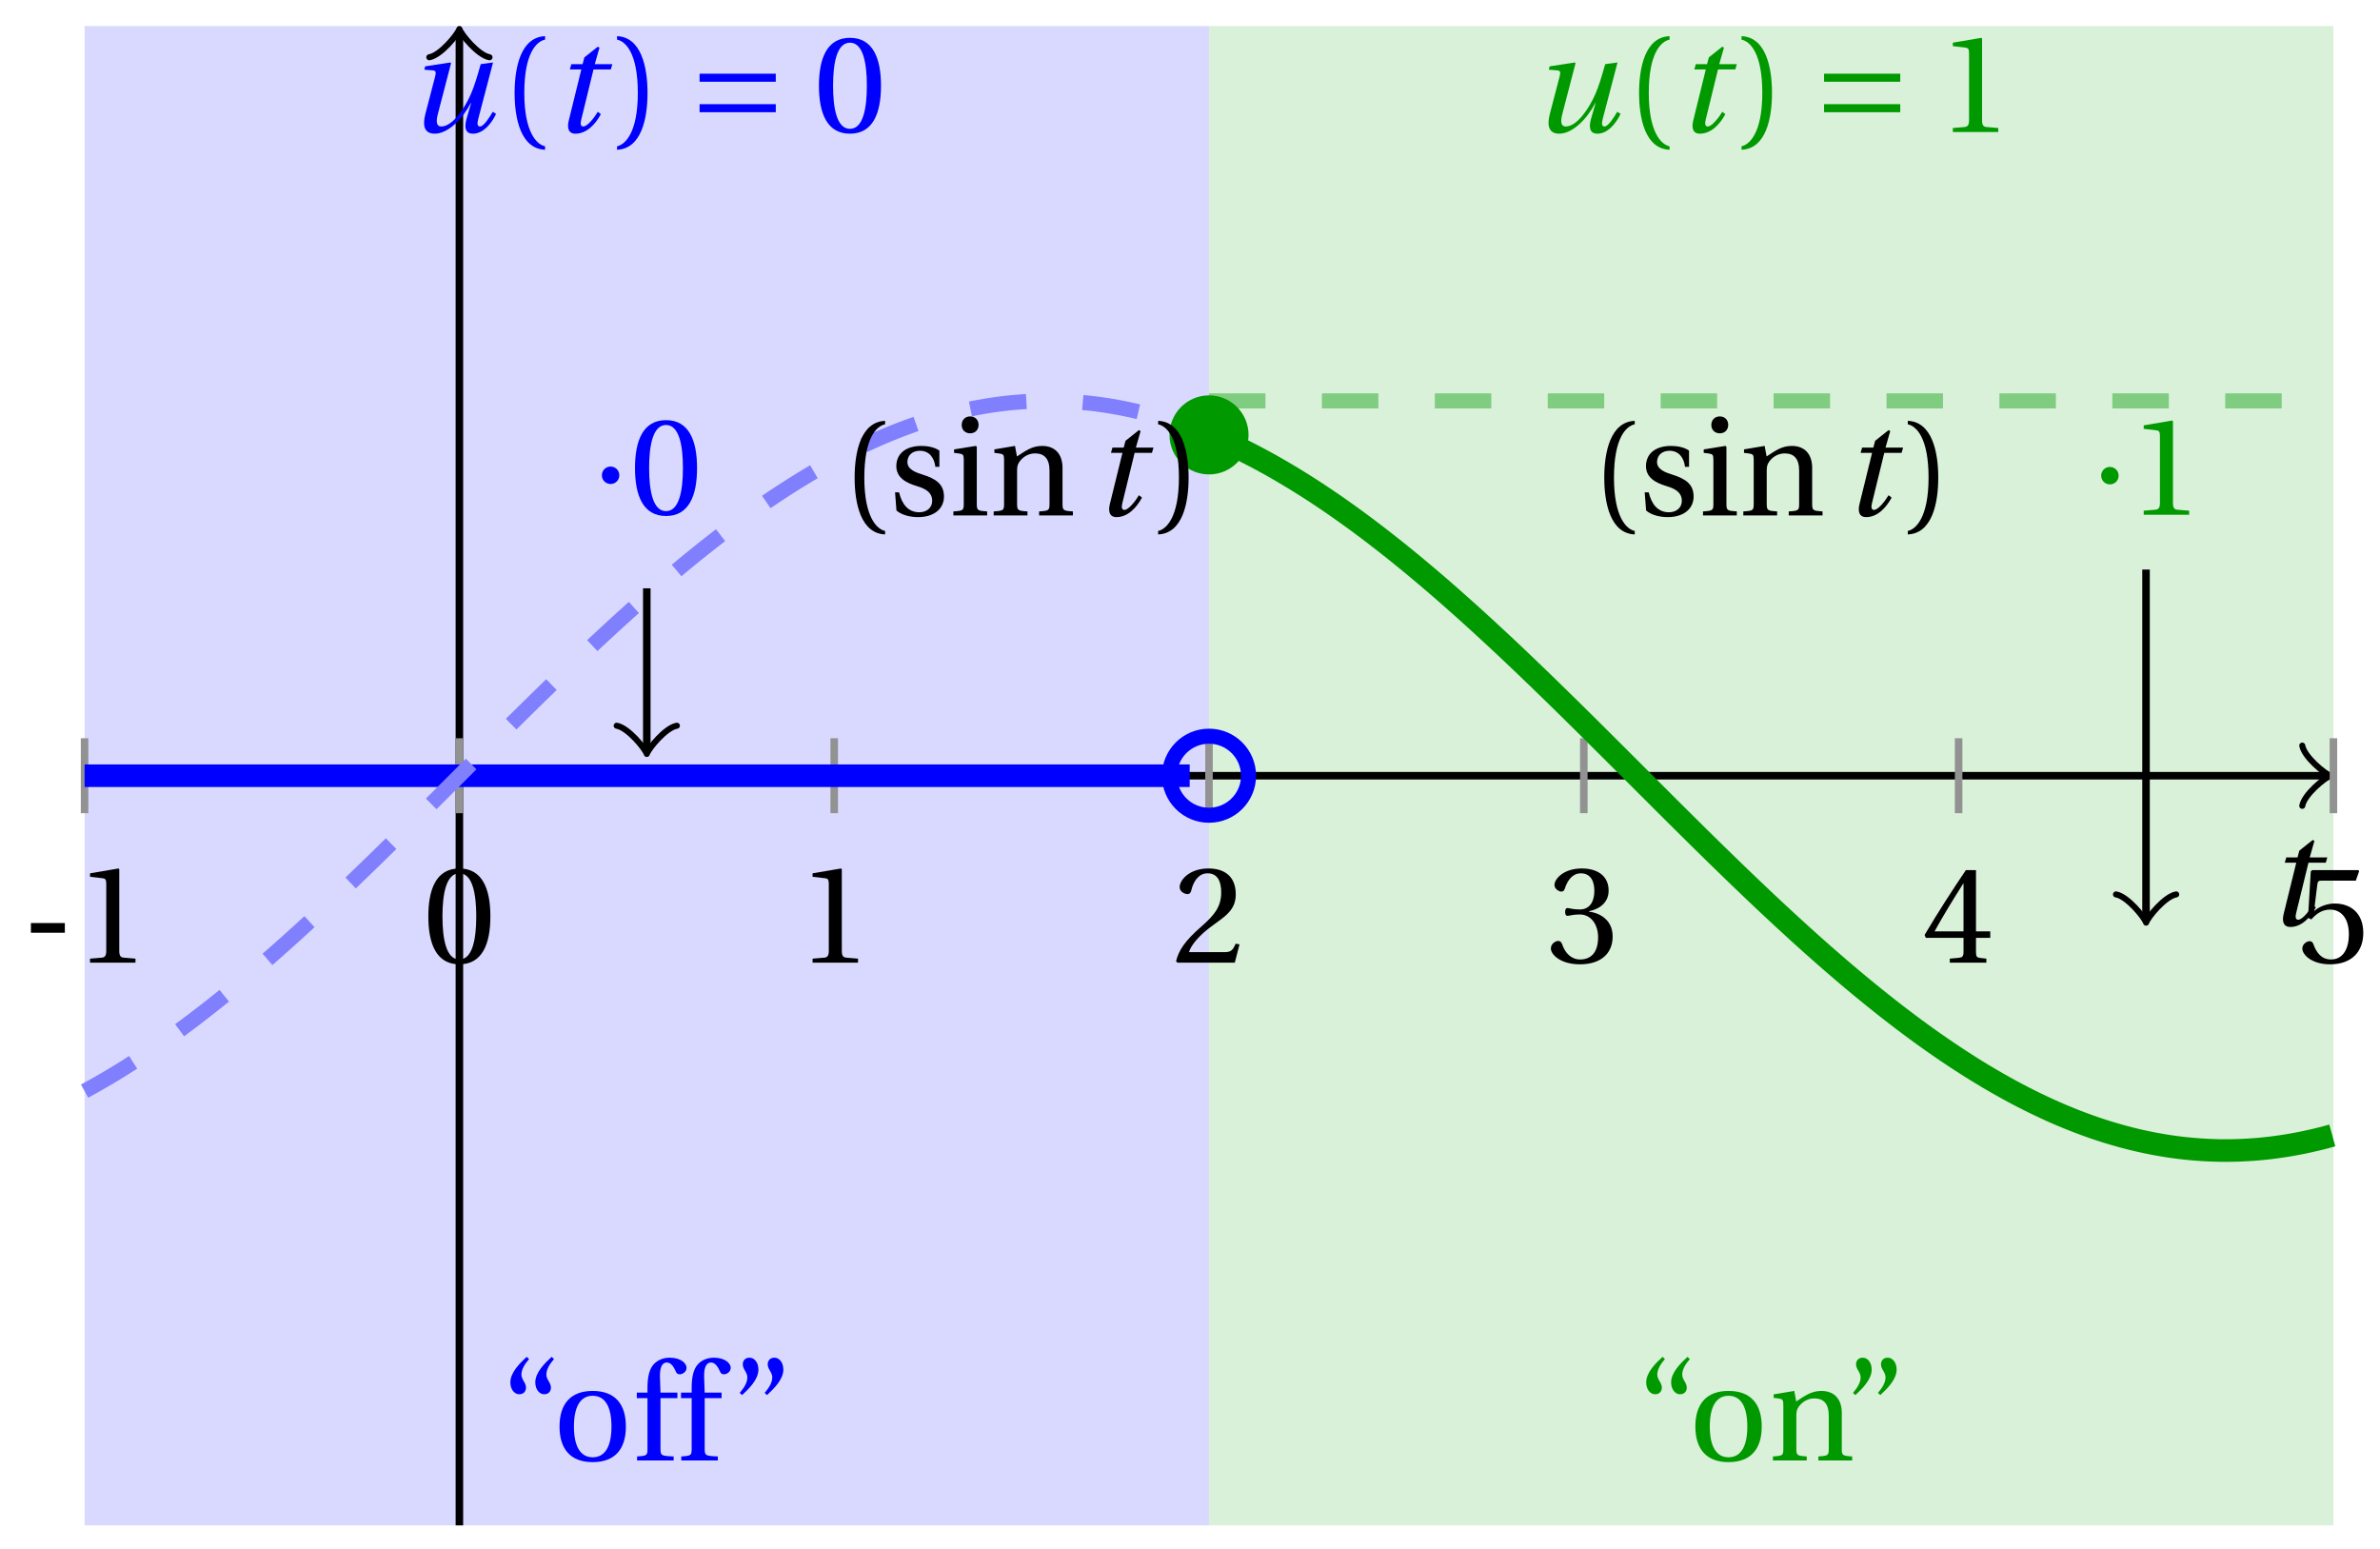 <svg xmlns="http://www.w3.org/2000/svg" xmlns:xlink="http://www.w3.org/1999/xlink" version="1.1" width="126" height="82" viewBox="0 0 126 82">
<defs>
<path id="font_1_1" d="M.428 .452 .439 .49H.312L.346 .609 .334 .616 .237 .539 .224 .49H.143L.132 .452H.215L.125 .086C.11 .029 .122-.012 .172-.012 .252-.012 .316 .054 .356 .129L.334 .146C.311 .107 .26 .04 .229 .04 .208 .04 .208 .063 .214 .088L.303 .452H.428Z"/>
<path id="font_2_3" d="M.074 .286V.216H.319V.286H.074Z"/>
<path id="font_2_5" d="M.437 0V.029L.353 .036C.332 .038 .32 .046 .32 .085V.674L.315 .68 .109 .645V.62L.202 .609C.219 .607 .226 .599 .226 .57V.085C.226 .066 .223 .054 .217 .047 .212 .04 .204 .037 .193 .036L.109 .029V0H.437Z"/>
<path id="font_2_4" d="M.265 .645C.36 .645 .387 .497 .387 .334 .387 .171 .36 .023 .265 .023 .17 .023 .143 .171 .143 .334 .143 .497 .17 .645 .265 .645M.265 .68C.1 .68 .041 .534 .041 .334 .041 .134 .1-.012 .265-.012 .43-.012 .489 .134 .489 .334 .489 .534 .43 .68 .265 .68Z"/>
<path id="font_2_6" d="M.485 .132 .457 .137C.436 .083 .416 .076 .376 .076H.12C.136 .128 .195 .199 .288 .266 .384 .336 .458 .381 .458 .493 .458 .632 .366 .68 .261 .68 .124 .68 .053 .597 .053 .545 .053 .511 .091 .495 .108 .495 .126 .495 .133 .505 .137 .522 .153 .59 .192 .645 .254 .645 .331 .645 .353 .58 .353 .507 .353 .4 .299 .34 .212 .263 .089 .156 .046 .088 .027 .01L.037 0H.451L.485 .132Z"/>
<path id="font_2_7" d="M.13 .366C.13 .349 .135 .338 .148 .338 .16 .338 .187 .348 .235 .348 .32 .348 .368 .271 .368 .184 .368 .065 .309 .023 .238 .023 .172 .023 .129 .073 .11 .129 .104 .148 .094 .157 .08 .157 .062 .157 .027 .138 .027 .102 .027 .059 .096-.012 .237-.012 .382-.012 .473 .061 .473 .189 .473 .323 .358 .363 .303 .368V.372C.357 .381 .444 .421 .444 .52 .444 .631 .357 .68 .25 .68 .118 .68 .053 .604 .053 .561 .053 .53 .088 .513 .102 .513 .115 .513 .123 .52 .127 .533 .149 .601 .187 .645 .243 .645 .322 .645 .341 .575 .341 .519 .341 .459 .32 .384 .235 .384 .187 .384 .16 .394 .148 .394 .135 .394 .13 .384 .13 .366Z"/>
<path id="font_2_8" d="M.3 .179V.077C.3 .043 .289 .037 .265 .035L.201 .029V0H.465V.029L.42 .034C.397 .037 .39 .043 .39 .077V.179H.493V.226H.39V.668H.317C.223 .53 .111 .356 .019 .2L.028 .179H.3M.091 .226C.151 .335 .221 .45 .298 .571H.3V.226H.091Z"/>
<path id="font_2_9" d="M.426 .592 .45 .66 .445 .668H.111L.101 .659 .081 .324 .105 .312C.147 .36 .188 .383 .242 .383 .306 .383 .376 .336 .376 .204 .376 .101 .334 .023 .247 .023 .177 .023 .141 .074 .121 .131 .116 .146 .107 .155 .093 .155 .073 .155 .04 .135 .04 .102 .04 .056 .11-.012 .24-.012 .405-.012 .48 .088 .48 .215 .48 .355 .392 .427 .273 .427 .218 .427 .159 .403 .127 .374L.125 .376 .148 .563C.151 .588 .158 .592 .177 .592H.426Z"/>
<path id="font_1_2" d="M.533 .49C.504 .388 .488 .335 .462 .274 .418 .173 .331 .04 .248 .04 .216 .04 .208 .07 .223 .128L.319 .497 .314 .502 .132 .474 .126 .45 .188 .445C.212 .443 .211 .428 .203 .397L.134 .133C.113 .053 .121-.012 .201-.012 .297-.012 .402 .094 .462 .21H.464L.431 .096C.412 .029 .424-.012 .477-.012 .549-.012 .609 .057 .644 .131L.62 .146C.6 .112 .556 .04 .528 .04 .507 .04 .507 .063 .515 .094L.622 .502 .533 .49Z"/>
<path id="font_2_1" d="M.175 .282C.175 .568 .262 .654 .325 .667V.692C.15 .685 .105 .468 .105 .282 .105 .096 .15-.121 .325-.128V-.103C.267-.091 .175-.006 .175 .282Z"/>
<path id="font_2_2" d="M.175 .282C.175-.006 .083-.091 .025-.103V-.128C.2-.121 .245 .096 .245 .282 .245 .468 .2 .685 .025 .692V.667C.088 .654 .175 .568 .175 .282Z"/>
<path id="font_3_2" d="M.635 .143V.201H.085V.143H.635M.635 .363V.421H.085V.363H.635Z"/>
<path id="font_2_15" d="M.19 .748C.14 .702 .072 .635 .072 .564 .072 .51 .104 .477 .137 .478 .167 .478 .185 .499 .185 .526 .185 .562 .152 .583 .152 .62 .152 .658 .176 .696 .207 .732L.19 .748M.37 .748C.32 .702 .252 .635 .252 .564 .252 .51 .284 .477 .317 .478 .347 .478 .365 .499 .365 .526 .365 .562 .332 .583 .332 .62 .332 .658 .356 .696 .387 .732L.37 .748Z"/>
<path id="font_2_13" d="M.288 .502C.128 .502 .049 .407 .049 .245 .049 .083 .128-.012 .288-.012 .45-.012 .528 .083 .528 .245 .528 .407 .45 .502 .288 .502M.153 .245C.153 .383 .197 .467 .288 .467 .381 .467 .424 .383 .424 .245 .424 .107 .381 .023 .288 .023 .197 .023 .153 .107 .153 .245Z"/>
<path id="font_2_10" d="M.201 .45H.323V.49H.201L.197 .602C.194 .697 .229 .707 .245 .707 .266 .707 .288 .697 .313 .639 .318 .629 .325 .622 .34 .622 .36 .622 .389 .639 .389 .669 .389 .702 .347 .742 .267 .742 .212 .742 .165 .717 .14 .679 .117 .644 .107 .591 .107 .525V.49H.03V.45H.107V.087C.107 .036 .104 .034 .032 .029V0H.296V.029C.205 .033 .201 .035 .201 .086V.45Z"/>
<path id="font_2_16" d="M.089 .472C.139 .518 .207 .585 .207 .656 .207 .71 .175 .743 .142 .742 .112 .742 .094 .721 .094 .694 .094 .658 .127 .637 .127 .6 .127 .562 .103 .524 .072 .488L.089 .472M.269 .472C.319 .518 .387 .585 .387 .656 .387 .71 .355 .743 .322 .742 .292 .742 .274 .721 .274 .694 .274 .658 .307 .637 .307 .6 .307 .562 .283 .524 .252 .488L.269 .472Z"/>
<path id="font_2_12" d="M.529 .343C.529 .444 .474 .502 .382 .502 .308 .502 .262 .466 .2 .426L.186 .502 .037 .477V.452L.075 .447C.101 .443 .107 .438 .107 .402V.087C.107 .036 .104 .034 .032 .029V0H.276V.029C.205 .034 .201 .036 .201 .087V.321C.201 .346 .203 .36 .211 .376 .232 .415 .277 .448 .33 .448 .398 .448 .435 .41 .435 .323V.087C.435 .036 .432 .034 .36 .029V0H.604V.029C.533 .034 .529 .036 .529 .087V.343Z"/>
<path id="font_2_14" d="M.367 .351V.468C.334 .492 .283 .502 .238 .502 .13 .502 .057 .451 .056 .356 .057 .273 .124 .236 .207 .211 .252 .197 .315 .174 .315 .106 .315 .055 .275 .023 .222 .023 .141 .023 .096 .082 .076 .167H.047L.057 .036C.093 .004 .154-.012 .213-.012 .332-.012 .4 .051 .4 .136 .4 .224 .346 .264 .243 .296 .202 .309 .136 .33 .136 .386 .137 .438 .176 .467 .226 .467 .297 .467 .331 .412 .338 .351H.367Z"/>
<path id="font_2_11" d="M.037 .477V.452L.075 .447C.101 .443 .107 .438 .107 .402V.087C.107 .036 .104 .034 .032 .029V0H.276V.029C.205 .034 .201 .036 .201 .087V.496L.194 .502 .037 .477M.153 .715C.117 .715 .092 .689 .092 .653 .092 .618 .117 .593 .153 .593 .19 .593 .213 .618 .214 .653 .214 .689 .19 .715 .153 .715Z"/>
<path id="font_3_1" d="M.08 .282C.08 .247 .108 .219 .143 .219 .178 .219 .206 .247 .206 .282 .206 .317 .178 .345 .143 .345 .108 .345 .08 .317 .08 .282Z"/>
</defs>
<path transform="matrix(1,0,0,-1,24.321,41.065)" d="M-19.843-39.685V39.685H39.685V-39.685ZM39.685 39.685" fill="#d9d9ff"/>
<path transform="matrix(1,0,0,-1,24.321,41.065)" d="M39.685-39.685V39.685H99.213V-39.685ZM99.213 39.685" fill="#d9f0d9"/>
<path transform="matrix(1,0,0,-1,24.321,41.065)" stroke-width=".399" stroke-linecap="butt" stroke-miterlimit="10" stroke-linejoin="miter" fill="none" stroke="#000000" d="M-19.843 0H98.755"/>
<path transform="matrix(1,0,0,-1,123.081,41.065)" stroke-width=".319" stroke-linecap="round" stroke-linejoin="round" fill="none" stroke="#000000" d="M-1.196 1.594C-1.096 .996 0 .1 .299 0 0-.1-1.096-.996-1.196-1.594"/>
<path transform="matrix(1,0,0,-1,24.321,41.065)" stroke-width=".399" stroke-linecap="butt" stroke-miterlimit="10" stroke-linejoin="miter" fill="none" stroke="#000000" d="M0-39.685V39.227"/>
<path transform="matrix(0,-1,-1,-0,24.321,1.835)" stroke-width=".319" stroke-linecap="round" stroke-linejoin="round" fill="none" stroke="#000000" d="M-1.196 1.594C-1.096 .996 0 .1 .299 0 0-.1-1.096-.996-1.196-1.594"/>
<use data-text="t" xlink:href="#font_1_1" transform="matrix(7.333,0,0,-7.333,119.991,48.983)"/>
<path transform="matrix(1,0,0,-1,24.321,41.065)" stroke-width=".399" stroke-linecap="butt" stroke-miterlimit="10" stroke-linejoin="miter" fill="none" stroke="#929292" d="M-19.843 1.984V-1.984"/>
<use data-text="-" xlink:href="#font_2_3" transform="matrix(7.333,0,0,-7.333,1.094,50.961)"/>
<use data-text="1" xlink:href="#font_2_5" transform="matrix(7.333,0,0,-7.333,3.968,50.961)"/>
<path transform="matrix(1,0,0,-1,24.321,41.065)" stroke-width=".399" stroke-linecap="butt" stroke-miterlimit="10" stroke-linejoin="miter" fill="none" stroke="#929292" d="M0 1.984V-1.984"/>
<use data-text="0" xlink:href="#font_2_4" transform="matrix(7.333,0,0,-7.333,22.376,50.961)"/>
<path transform="matrix(1,0,0,-1,24.321,41.065)" stroke-width=".399" stroke-linecap="butt" stroke-miterlimit="10" stroke-linejoin="miter" fill="none" stroke="#929292" d="M19.843 1.984V-1.984"/>
<use data-text="1" xlink:href="#font_2_5" transform="matrix(7.333,0,0,-7.333,42.22,50.961)"/>
<path transform="matrix(1,0,0,-1,24.321,41.065)" stroke-width=".399" stroke-linecap="butt" stroke-miterlimit="10" stroke-linejoin="miter" fill="none" stroke="#929292" d="M39.685 1.984V-1.984"/>
<use data-text="2" xlink:href="#font_2_6" transform="matrix(7.333,0,0,-7.333,62.064,50.961)"/>
<path transform="matrix(1,0,0,-1,24.321,41.065)" stroke-width=".399" stroke-linecap="butt" stroke-miterlimit="10" stroke-linejoin="miter" fill="none" stroke="#929292" d="M59.528 1.984V-1.984"/>
<use data-text="3" xlink:href="#font_2_7" transform="matrix(7.333,0,0,-7.333,81.907,50.961)"/>
<path transform="matrix(1,0,0,-1,24.321,41.065)" stroke-width=".399" stroke-linecap="butt" stroke-miterlimit="10" stroke-linejoin="miter" fill="none" stroke="#929292" d="M79.371 1.984V-1.984"/>
<use data-text="4" xlink:href="#font_2_8" transform="matrix(7.333,0,0,-7.333,101.751,50.961)"/>
<path transform="matrix(1,0,0,-1,24.321,41.065)" stroke-width=".399" stroke-linecap="butt" stroke-miterlimit="10" stroke-linejoin="miter" fill="none" stroke="#929292" d="M99.213 1.984V-1.984"/>
<use data-text="5" xlink:href="#font_2_9" transform="matrix(7.333,0,0,-7.333,121.595,50.961)"/>
<path transform="matrix(1,0,0,-1,24.321,41.065)" stroke-width="1.196" stroke-linecap="butt" stroke-miterlimit="10" stroke-linejoin="miter" fill="none" stroke="#0000ff" d="M-19.843 0H-19.549-19.255-18.961-18.667-18.373-18.079-17.785-17.491-17.197-16.903-16.609-16.315-16.021-15.727-15.433-15.139-14.845-14.551-14.257-13.963-13.669-13.375-13.081-12.787-12.493-12.199-11.905-11.611-11.317-11.023-10.729-10.435-10.141-9.847-9.553-9.259-8.965-8.671-8.377-8.083-7.789-7.495-7.201-6.907-6.613-6.319-6.025-5.731-5.437-5.143-4.849-4.555-4.261-3.967-3.673-3.379-3.085-2.791-2.497-2.203-1.909-1.615-1.321-1.027-.733-.439-.145 .149 .443 .737 1.031 1.325 1.619 1.913 2.207 2.501 2.795 3.089 3.383 3.677 3.971 4.265 4.559 4.853 5.147 5.441 5.735 6.029 6.323 6.617 6.911 7.205 7.499 7.793 8.087 8.381 8.675 8.969 9.263 9.557 9.851 10.145 10.439 10.733 11.027 11.321 11.615 11.909 12.203 12.497 12.791 13.085 13.379 13.673 13.967 14.261 14.555 14.849 15.143 15.437 15.731 16.025 16.319 16.613 16.907 17.201 17.495 17.789 18.083 18.377 18.671 18.965 19.259 19.553 19.847 20.141 20.435 20.729 21.023 21.317 21.611 21.905 22.199 22.493 22.787 23.081 23.375 23.669 23.963 24.257 24.55 24.845 25.139 25.433 25.727 26.02 26.314 26.608 26.902 27.196 27.49 27.784 28.078 28.372 28.666 28.96 29.254 29.548 29.842 30.136 30.43 30.724 31.018 31.312 31.606 31.9 32.194 32.488 32.782 33.076 33.37 33.664 33.958 34.252 34.546 34.84 35.134 35.428 35.722 36.016 36.31 36.604 36.898 37.192 37.486 37.78 38.074 38.368 38.662"/>
<path transform="matrix(1,0,0,-1,24.321,41.065)" stroke-width=".797" stroke-linecap="butt" stroke-dasharray="2.989,2.989" stroke-miterlimit="10" stroke-linejoin="miter" fill="none" stroke="#8080ff" d="M-19.843-16.696-19.549-16.535-19.255-16.371-18.961-16.203-18.667-16.032-18.373-15.857-18.079-15.679-17.785-15.497-17.491-15.311-17.197-15.123-16.903-14.931-16.609-14.736-16.315-14.537-16.021-14.335-15.727-14.13-15.433-13.922-15.139-13.712-14.845-13.498-14.551-13.281-14.257-13.061-13.963-12.838-13.669-12.612-13.375-12.384-13.081-12.153-12.787-11.92-12.493-11.683-12.199-11.444-11.905-11.203-11.611-10.959-11.317-10.712-11.023-10.464-10.729-10.213-10.435-9.96-10.141-9.705-9.847-9.447-9.553-9.187-9.259-8.926-8.965-8.663-8.671-8.397-8.377-8.13-8.083-7.861-7.789-7.59-7.495-7.317-7.201-7.043-6.907-6.768-6.613-6.491-6.319-6.212-6.025-5.932-5.731-5.651-5.437-5.368-5.143-5.085-4.849-4.8-4.555-4.515-4.261-4.228-3.967-3.94-3.673-3.652-3.379-3.362-3.085-3.072-2.791-2.782-2.497-2.49-2.203-2.198-1.909-1.906-1.615-1.613-1.321-1.32-1.027-1.026-.733-.732-.439-.439-.145-.145 .149 .149 .443 .443 .737 .736 1.031 1.03 1.325 1.324 1.619 1.617 1.913 1.91 2.207 2.202 2.501 2.494 2.795 2.785 3.089 3.076 3.383 3.366 3.677 3.655 3.971 3.944 4.265 4.232 4.559 4.518 4.853 4.804 5.147 5.089 5.441 5.372 5.735 5.655 6.029 5.936 6.323 6.216 6.617 6.495 6.911 6.772 7.205 7.047 7.499 7.321 7.793 7.593 8.087 7.864 8.381 8.133 8.675 8.401 8.969 8.666 9.263 8.93 9.557 9.191 9.851 9.45 10.145 9.708 10.439 9.964 10.733 10.217 11.027 10.467 11.321 10.716 11.615 10.962 11.909 11.206 12.203 11.448 12.497 11.687 12.791 11.923 13.085 12.156 13.379 12.387 13.673 12.615 13.967 12.841 14.261 13.064 14.555 13.284 14.849 13.501 15.143 13.714 15.437 13.925 15.731 14.133 16.025 14.338 16.319 14.54 16.613 14.738 16.907 14.933 17.201 15.125 17.495 15.313 17.789 15.499 18.083 15.681 18.377 15.86 18.671 16.035 18.965 16.206 19.259 16.373 19.553 16.538 19.847 16.698 20.141 16.855 20.435 17.009 20.729 17.159 21.023 17.304 21.317 17.446 21.611 17.584 21.905 17.718 22.199 17.849 22.493 17.975 22.787 18.097 23.081 18.216 23.375 18.331 23.669 18.441 23.963 18.548 24.257 18.651 24.55 18.749 24.845 18.843 25.139 18.933 25.433 19.018 25.727 19.1 26.02 19.178 26.314 19.252 26.608 19.32 26.902 19.385 27.196 19.445 27.49 19.502 27.784 19.554 28.078 19.602 28.372 19.645 28.666 19.685 28.96 19.719 29.254 19.749 29.548 19.775 29.842 19.798 30.136 19.815 30.43 19.828 30.724 19.837 31.018 19.841H31.312L31.606 19.837 31.9 19.828 32.194 19.816 32.488 19.798 32.782 19.776 33.076 19.75 33.37 19.72 33.664 19.685 33.958 19.646 34.252 19.603 34.546 19.555 34.84 19.503 35.134 19.447 35.428 19.386 35.722 19.322 36.016 19.253 36.31 19.18 36.604 19.102 36.898 19.02 37.192 18.935 37.486 18.845 37.78 18.751 38.074 18.653 38.368 18.55 38.662 18.444"/>
<path transform="matrix(1,0,0,-1,24.321,41.065)" stroke-width="1.196" stroke-linecap="butt" stroke-miterlimit="10" stroke-linejoin="miter" fill="none" stroke="#009900" d="M39.685 18.042 39.984 17.916 40.283 17.785 40.582 17.651 40.881 17.512 41.18 17.37 41.478 17.223 41.777 17.073 42.076 16.919 42.375 16.761 42.674 16.599 42.973 16.434 43.271 16.264 43.57 16.091 43.869 15.914 44.168 15.734 44.467 15.55 44.766 15.363 45.064 15.172 45.363 14.978 45.662 14.78 45.961 14.579 46.26 14.375 46.559 14.167 46.857 13.956 47.156 13.742 47.455 13.526 47.754 13.305 48.053 13.082 48.352 12.856 48.651 12.626 48.949 12.394 49.248 12.16 49.547 11.923 49.846 11.682 50.145 11.439 50.444 11.194 50.742 10.946 51.041 10.696 51.34 10.443 51.639 10.187 51.938 9.93 52.237 9.67 52.535 9.408 52.834 9.143 53.133 8.877 53.432 8.609 53.731 8.339 54.03 8.067 54.328 7.793 54.627 7.517 54.926 7.24 55.225 6.961 55.524 6.68 55.823 6.398 56.121 6.115 56.42 5.83 56.719 5.543 57.018 5.256 57.317 4.967 57.616 4.677 57.915 4.386 58.213 4.094 58.512 3.801 58.811 3.508 59.11 3.213 59.409 2.918 59.708 2.622 60.006 2.326 60.305 2.028 60.604 1.731 60.903 1.433 61.202 1.135 61.501 .836 61.799 .538 62.098 .239 62.397-.059 62.696-.358 62.995-.657 63.294-.955 63.592-1.254 63.891-1.552 64.19-1.85 64.489-2.147 64.788-2.444 65.087-2.74 65.386-3.036 65.684-3.331 65.983-3.624 66.282-3.918 66.581-4.211 66.88-4.502 67.179-4.792 67.477-5.082 67.776-5.37 68.075-5.657 68.374-5.943 68.673-6.227 68.972-6.511 69.27-6.792 69.569-7.072 69.868-7.35 70.167-7.627 70.466-7.902 70.765-8.175 71.063-8.447 71.362-8.716 71.661-8.984 71.96-9.249 72.259-9.513 72.558-9.774 72.856-10.032 73.155-10.289 73.454-10.544 73.753-10.796 74.052-11.045 74.351-11.292 74.65-11.536 74.948-11.778 75.247-12.017 75.546-12.254 75.845-12.488 76.144-12.718 76.443-12.946 76.741-13.171 77.04-13.393 77.339-13.612 77.638-13.828 77.937-14.041 78.236-14.25 78.534-14.456 78.833-14.659 79.132-14.859 79.431-15.055 79.73-15.248 80.029-15.438 80.327-15.624 80.626-15.806 80.925-15.985 81.224-16.16 81.523-16.332 81.822-16.5 82.121-16.664 82.419-16.825 82.718-16.981 83.017-17.133 83.316-17.282 83.615-17.427 83.914-17.568 84.212-17.705 84.511-17.838 84.81-17.967 85.109-18.091 85.408-18.212 85.707-18.328 86.005-18.441 86.304-18.549 86.603-18.654 86.902-18.753 87.201-18.849 87.5-18.939 87.798-19.026 88.097-19.109 88.396-19.187 88.695-19.262 88.994-19.331 89.293-19.396 89.591-19.457 89.89-19.513 90.189-19.565 90.488-19.613 90.787-19.656 91.086-19.695 91.385-19.729 91.683-19.758 91.982-19.783 92.281-19.804 92.58-19.82 92.879-19.832 93.178-19.84 93.476-19.842 93.775-19.84 94.074-19.834 94.373-19.823 94.672-19.807 94.971-19.788 95.269-19.764 95.568-19.735 95.867-19.702 96.166-19.664 96.465-19.621 96.764-19.575 97.062-19.524 97.361-19.469 97.66-19.409 97.959-19.344 98.258-19.276 98.557-19.203 98.856-19.125 99.154-19.043"/>
<path transform="matrix(1,0,0,-1,24.321,41.065)" stroke-width=".797" stroke-linecap="butt" stroke-dasharray="2.989,2.989" stroke-miterlimit="10" stroke-linejoin="miter" fill="none" stroke="#80cc80" d="M39.685 19.843H39.984 40.283 40.582 40.881 41.18 41.478 41.777 42.076 42.375 42.674 42.973 43.271 43.57 43.869 44.168 44.467 44.766 45.064 45.363 45.662 45.961 46.26 46.559 46.857 47.156 47.455 47.754 48.053 48.352 48.651 48.949 49.248 49.547 49.846 50.145 50.444 50.742 51.041 51.34 51.639 51.938 52.237 52.535 52.834 53.133 53.432 53.731 54.03 54.328 54.627 54.926 55.225 55.524 55.823 56.121 56.42 56.719 57.018 57.317 57.616 57.915 58.213 58.512 58.811 59.11 59.409 59.708 60.006 60.305 60.604 60.903 61.202 61.501 61.799 62.098 62.397 62.696 62.995 63.294 63.592 63.891 64.19 64.489 64.788 65.087 65.386 65.684 65.983 66.282 66.581 66.88 67.179 67.477 67.776 68.075 68.374 68.673 68.972 69.27 69.569 69.868 70.167 70.466 70.765 71.063 71.362 71.661 71.96 72.259 72.558 72.856 73.155 73.454 73.753 74.052 74.351 74.65 74.948 75.247 75.546 75.845 76.144 76.443 76.741 77.04 77.339 77.638 77.937 78.236 78.534 78.833 79.132 79.431 79.73 80.029 80.327 80.626 80.925 81.224 81.523 81.822 82.121 82.419 82.718 83.017 83.316 83.615 83.914 84.212 84.511 84.81 85.109 85.408 85.707 86.005 86.304 86.603 86.902 87.201 87.5 87.798 88.097 88.396 88.695 88.994 89.293 89.591 89.89 90.189 90.488 90.787 91.086 91.385 91.683 91.982 92.281 92.58 92.879 93.178 93.476 93.775 94.074 94.373 94.672 94.971 95.269 95.568 95.867 96.166 96.465 96.764 97.062 97.361 97.66 97.959 98.258 98.557 98.856 99.154"/>
<path transform="matrix(1,0,0,-1,24.321,41.065)" stroke-width=".797" stroke-linecap="butt" stroke-miterlimit="10" stroke-linejoin="miter" fill="none" stroke="#0000ff" d="M41.778 0C41.778 1.155 40.841 2.092 39.685 2.092 38.53 2.092 37.593 1.155 37.593 0 37.593-1.155 38.53-2.092 39.685-2.092 40.841-2.092 41.778-1.155 41.778 0ZM39.685 0"/>
<path transform="matrix(1,0,0,-1,24.321,41.065)" d="M41.778 18.042C41.778 19.197 40.841 20.134 39.685 20.134 38.53 20.134 37.593 19.197 37.593 18.042 37.593 16.886 38.53 15.95 39.685 15.95 40.841 15.95 41.778 16.886 41.778 18.042ZM39.685 18.042" fill="#009900"/>
<use data-text="u" xlink:href="#font_1_2" transform="matrix(7.333,0,0,-7.333,21.541,6.989)" fill="#0000ff"/>
<use data-text="(" xlink:href="#font_2_1" transform="matrix(7.333,0,0,-7.333,26.474,6.989)" fill="#0000ff"/>
<use data-text="t" xlink:href="#font_1_1" transform="matrix(7.333,0,0,-7.333,29.2,6.989)" fill="#0000ff"/>
<use data-text=")" xlink:href="#font_2_2" transform="matrix(7.333,0,0,-7.333,32.484,6.989)" fill="#0000ff"/>
<use data-text="=" xlink:href="#font_3_2" transform="matrix(7.333,0,0,-7.333,36.414,6.989)" fill="#0000ff"/>
<use data-text="0" xlink:href="#font_2_4" transform="matrix(7.333,0,0,-7.333,43.055,6.989)" fill="#0000ff"/>
<use data-text="u" xlink:href="#font_1_2" transform="matrix(7.333,0,0,-7.333,81.072,6.989)" fill="#009900"/>
<use data-text="(" xlink:href="#font_2_1" transform="matrix(7.333,0,0,-7.333,86.005,6.989)" fill="#009900"/>
<use data-text="t" xlink:href="#font_1_1" transform="matrix(7.333,0,0,-7.333,88.731,6.989)" fill="#009900"/>
<use data-text=")" xlink:href="#font_2_2" transform="matrix(7.333,0,0,-7.333,92.015,6.989)" fill="#009900"/>
<use data-text="=" xlink:href="#font_3_2" transform="matrix(7.333,0,0,-7.333,95.945,6.989)" fill="#009900"/>
<use data-text="1" xlink:href="#font_2_5" transform="matrix(7.333,0,0,-7.333,102.586,6.989)" fill="#009900"/>
<use data-text="&#x201c;" xlink:href="#font_2_15" transform="matrix(7.333,0,0,-7.333,26.491,77.314)" fill="#0000ff"/>
<use data-text="o" xlink:href="#font_2_13" transform="matrix(7.333,0,0,-7.333,29.263,77.314)" fill="#0000ff"/>
<use data-text="f" xlink:href="#font_2_10" transform="matrix(7.333,0,0,-7.333,33.494,77.314)" fill="#0000ff"/>
<use data-text="f" xlink:href="#font_2_10" transform="matrix(7.333,0,0,-7.333,35.833,77.314)" fill="#0000ff"/>
<use data-text="&#x201d;" xlink:href="#font_2_16" transform="matrix(7.333,0,0,-7.333,38.634,77.314)" fill="#0000ff"/>
<use data-text="&#x201c;" xlink:href="#font_2_15" transform="matrix(7.333,0,0,-7.333,86.624,77.314)" fill="#009900"/>
<use data-text="o" xlink:href="#font_2_13" transform="matrix(7.333,0,0,-7.333,89.396,77.314)" fill="#009900"/>
<use data-text="n" xlink:href="#font_2_12" transform="matrix(7.333,0,0,-7.333,93.627,77.314)" fill="#009900"/>
<use data-text="&#x201d;" xlink:href="#font_2_16" transform="matrix(7.333,0,0,-7.333,97.572,77.314)" fill="#009900"/>
<use data-text="(" xlink:href="#font_2_1" transform="matrix(7.333,0,0,-7.333,44.475,27.353)"/>
<use data-text="s" xlink:href="#font_2_14" transform="matrix(7.333,0,0,-7.333,47.041,27.287)"/>
<use data-text="i" xlink:href="#font_2_11" transform="matrix(7.333,0,0,-7.333,50.238,27.287)"/>
<use data-text="n" xlink:href="#font_2_12" transform="matrix(7.333,0,0,-7.333,52.372,27.287)"/>
<use data-text="t" xlink:href="#font_1_1" transform="matrix(7.333,0,0,-7.333,57.847,27.287)"/>
<use data-text=")" xlink:href="#font_2_2" transform="matrix(7.333,0,0,-7.333,61.13,27.353)"/>
<use data-text="(" xlink:href="#font_2_1" transform="matrix(7.333,0,0,-7.333,84.162,27.353)"/>
<use data-text="s" xlink:href="#font_2_14" transform="matrix(7.333,0,0,-7.333,86.728,27.287)"/>
<use data-text="i" xlink:href="#font_2_11" transform="matrix(7.333,0,0,-7.333,89.925,27.287)"/>
<use data-text="n" xlink:href="#font_2_12" transform="matrix(7.333,0,0,-7.333,92.059,27.287)"/>
<use data-text="t" xlink:href="#font_1_1" transform="matrix(7.333,0,0,-7.333,97.534,27.287)"/>
<use data-text=")" xlink:href="#font_2_2" transform="matrix(7.333,0,0,-7.333,100.817,27.353)"/>
<use data-text="&#x00b7;" xlink:href="#font_3_1" transform="matrix(7.333,0,0,-7.333,31.277,27.228)" fill="#0000ff"/>
<use data-text="0" xlink:href="#font_2_4" transform="matrix(7.333,0,0,-7.333,33.317,27.228)" fill="#0000ff"/>
<use data-text="&#x00b7;" xlink:href="#font_3_1" transform="matrix(7.333,0,0,-7.333,110.652,27.248)" fill="#009900"/>
<use data-text="1" xlink:href="#font_2_5" transform="matrix(7.333,0,0,-7.333,112.692,27.248)" fill="#009900"/>
<path transform="matrix(1,0,0,-1,24.321,41.065)" stroke-width=".399" stroke-linecap="butt" stroke-miterlimit="10" stroke-linejoin="miter" fill="none" stroke="#000000" d="M9.921 9.921V1.45"/>
<path transform="matrix(0,1,1,0,34.242,39.614)" stroke-width=".319" stroke-linecap="round" stroke-linejoin="round" fill="none" stroke="#000000" d="M-1.196 1.594C-1.096 .996 0 .1 .299 0 0-.1-1.096-.996-1.196-1.594"/>
<path transform="matrix(1,0,0,-1,24.321,41.065)" stroke-width=".399" stroke-linecap="butt" stroke-miterlimit="10" stroke-linejoin="miter" fill="none" stroke="#000000" d="M89.292 10.914V-7.479"/>
<path transform="matrix(0,1,1,0,113.617,48.544)" stroke-width=".319" stroke-linecap="round" stroke-linejoin="round" fill="none" stroke="#000000" d="M-1.196 1.594C-1.096 .996 0 .1 .299 0 0-.1-1.096-.996-1.196-1.594"/>
</svg>
